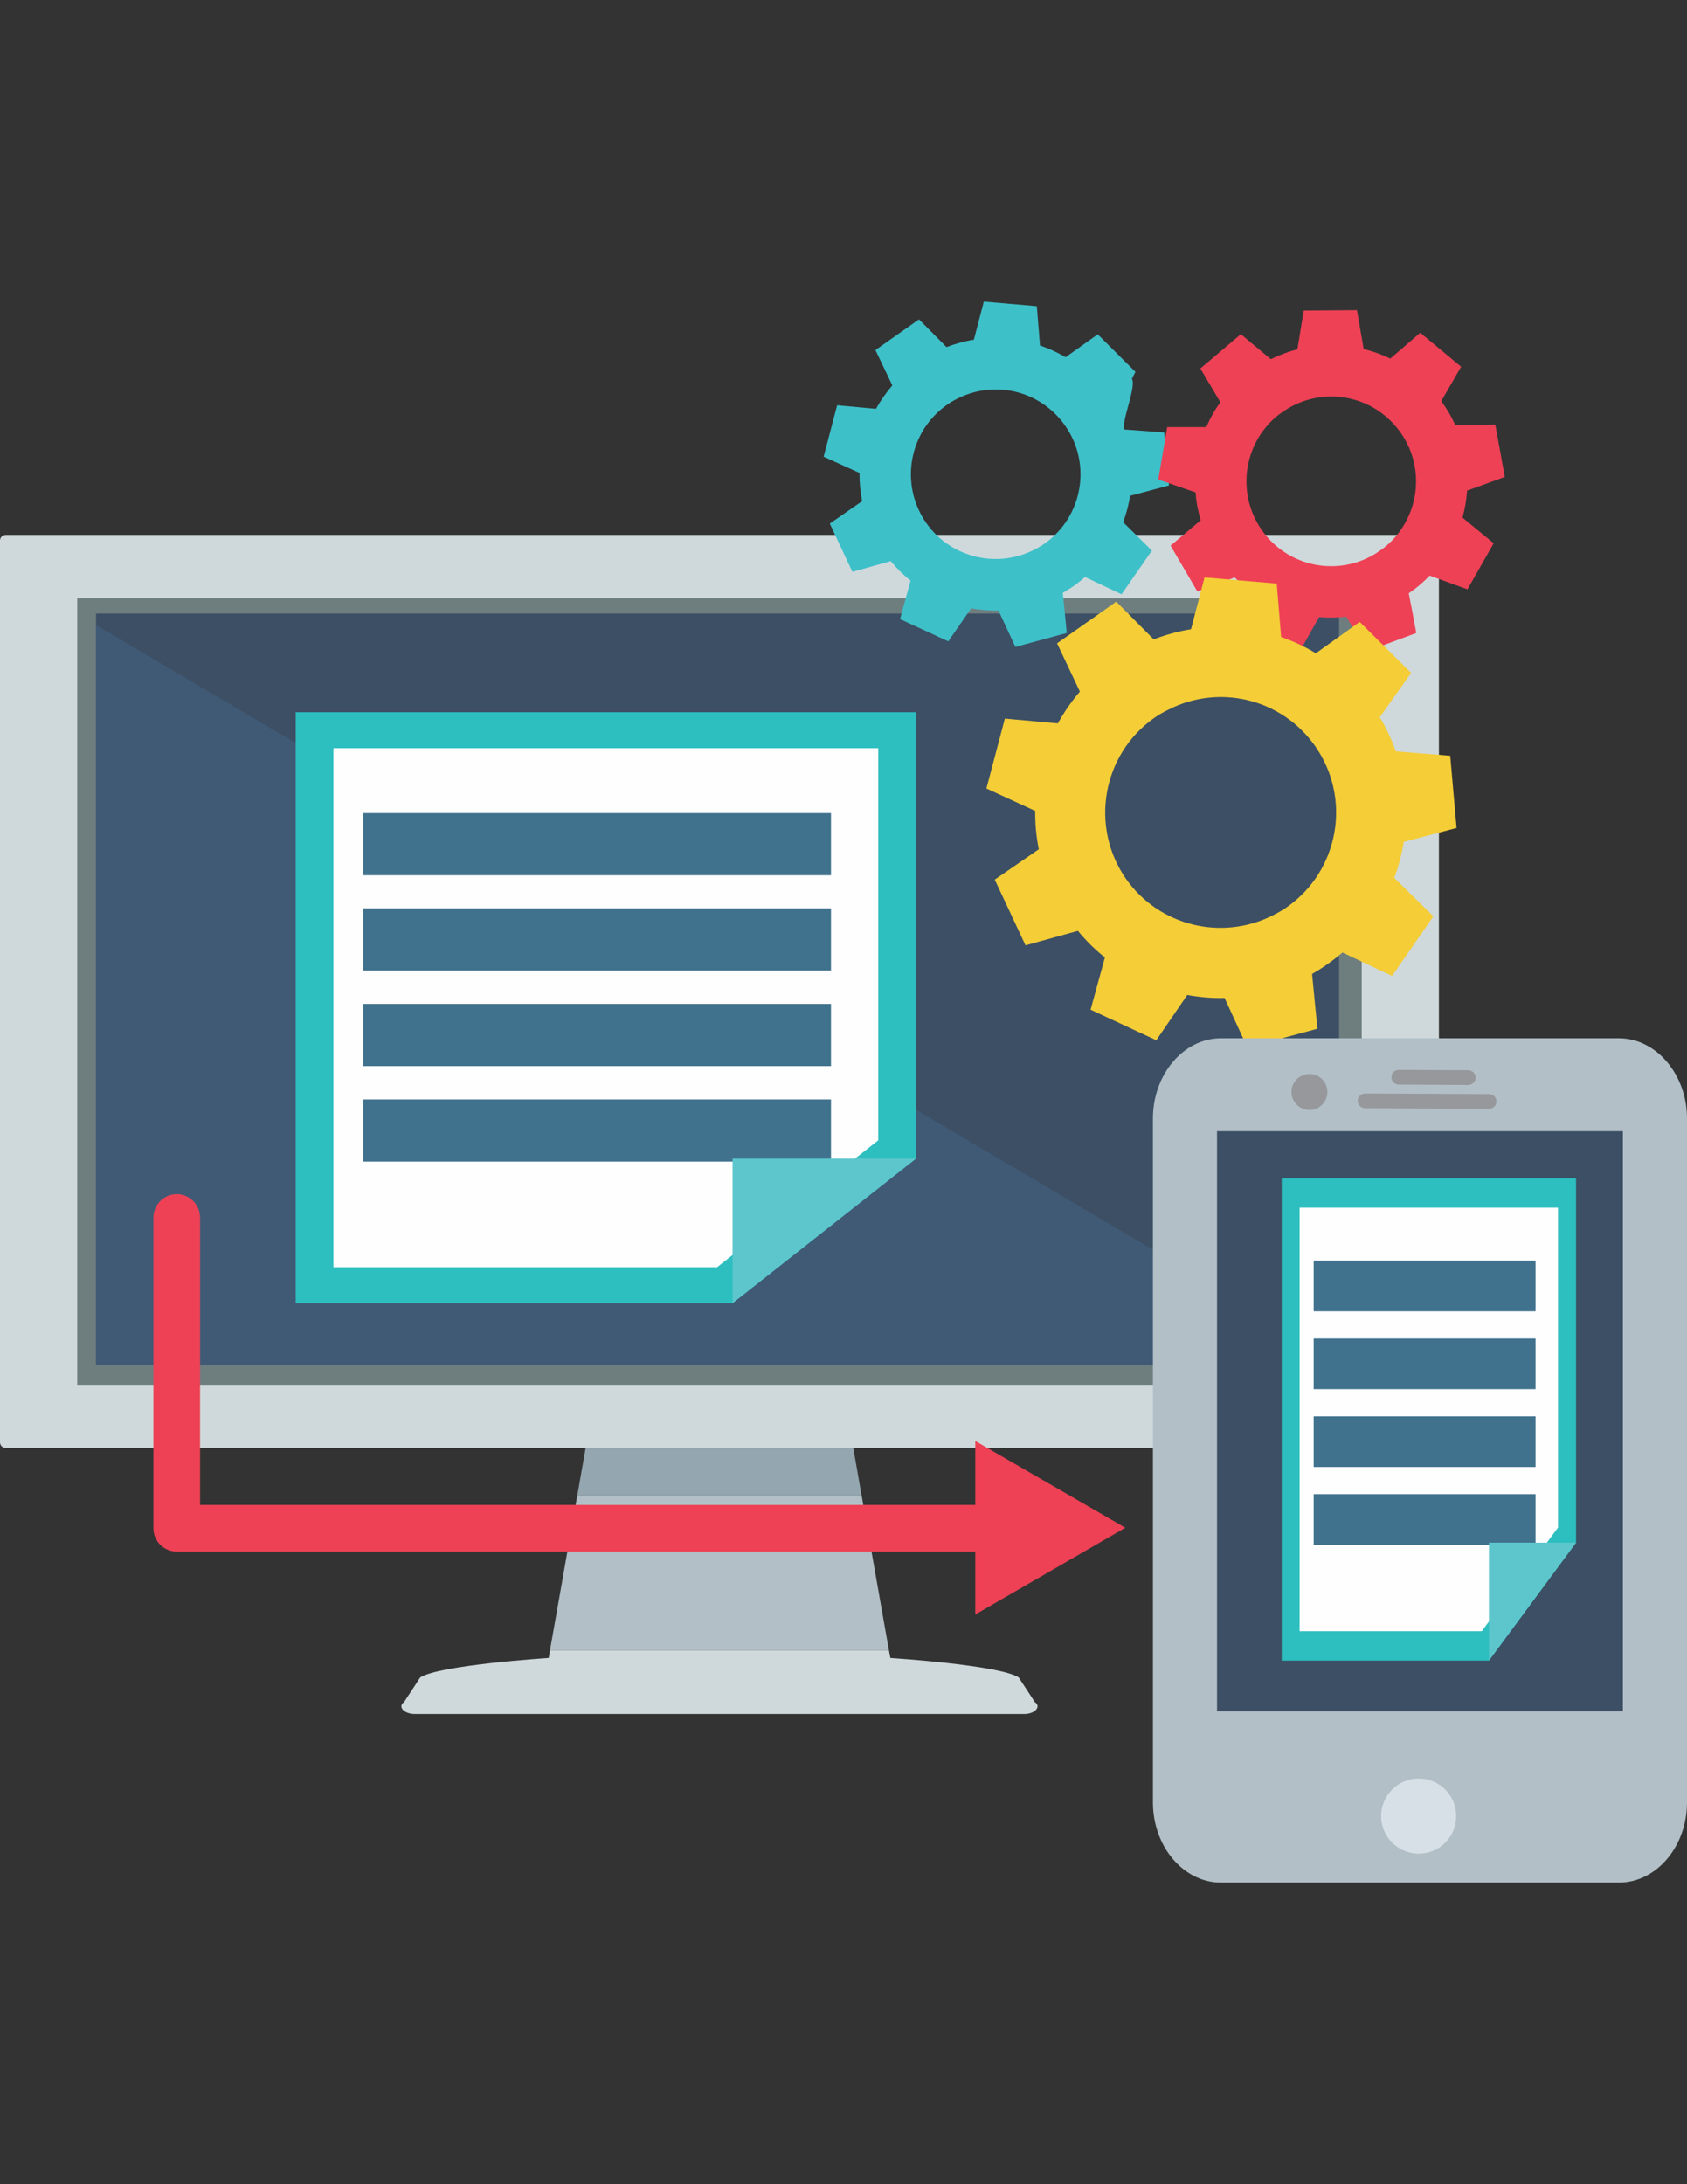 <?xml version="1.0" encoding="UTF-8"?>
<!DOCTYPE svg PUBLIC "-//W3C//DTD SVG 1.1//EN" "http://www.w3.org/Graphics/SVG/1.1/DTD/svg11.dtd">
<!-- Creator: CorelDRAW X8 -->
<svg xmlns="http://www.w3.org/2000/svg" xml:space="preserve" width="8.5in" height="11in" version="1.1" style="shape-rendering:geometricPrecision; text-rendering:geometricPrecision; image-rendering:optimizeQuality; fill-rule:evenodd; clip-rule:evenodd"
viewBox="0 0 8500 11000"
 xmlns:xlink="http://www.w3.org/1999/xlink">
 <rect x="0" y="0" width="8500" height="11000" fill="#333333" stroke="none"/>
 <defs>
  <style type="text/css">
   <![CDATA[
    .fil8 {fill:#FEFEFE;fill-rule:nonzero}
    .fil11 {fill:#EE4155;fill-rule:nonzero}
    .fil12 {fill:#F4CD37;fill-rule:nonzero}
    .fil13 {fill:#D8E0E7;fill-rule:nonzero}
    .fil2 {fill:#CFD9DB;fill-rule:nonzero}
    .fil1 {fill:#B2BFC7;fill-rule:nonzero}
    .fil14 {fill:#96989B;fill-rule:nonzero}
    .fil0 {fill:#94A6B0;fill-rule:nonzero}
    .fil10 {fill:#5DC6CD;fill-rule:nonzero}
    .fil3 {fill:#6E7E7F;fill-rule:nonzero}
    .fil6 {fill:#3EC0C9;fill-rule:nonzero}
    .fil7 {fill:#2DBEBF;fill-rule:nonzero}
    .fil9 {fill:#40728D;fill-rule:nonzero}
    .fil5 {fill:#405A76;fill-rule:nonzero}
    .fil4 {fill:#3C4F64;fill-rule:nonzero}
   ]]>
  </style>
 </defs>
 <g id="Layer_x0020_1">
  <g id="_625648848">
   <polygon class="fil0" points="4295,7268 3625,7180 2955,7268 2909,7530 4341,7530 "/>
   <polygon class="fil1" points="4341,7530 2909,7530 2771,8312 4479,8312 "/>
   <path class="fil2" d="M5214 8572l-81 -124c-96,-63 -645,-98 -645,-98l-2 -1 -7 -37 -1708 0 -6 37 -3 1c0,0 -549,35 -645,98l-81 124c-34,23 0,60 54,60l3071 0c53,0 87,-37 53,-60z"/>
   <path class="fil2" d="M7222 2694l-7194 0c-15,0 -28,13 -28,28l0 4542c0,15 13,28 28,28l7194 0c16,0 28,-13 28,-28l0 -4541c0,-16 -12,-29 -28,-29z"/>
   <polygon class="fil3" points="389,6974 6861,6974 6861,3013 389,3013 "/>
   <polygon class="fil4" points="5032,3090 484,3090 484,6875 6747,6875 6747,3090 "/>
   <polygon class="fil5" points="6747,6875 484,6875 484,3148 6747,6848 "/>
   <path class="fil6" d="M5263 2738c-18,13 -37,23 -57,33 -185,92 -416,38 -539,-137 -135,-193 -89,-459 104,-595 17,-12 34,-22 52,-31 187,-95 419,-42 543,135 136,192 90,459 -103,595zm627 -293l-24 -267 -201 -15c-15,-44 62,-216 38,-256l18 -34 -190 -189 -162 115c-41,-24 -84,-44 -129,-59l-16 -198 -267 -23 -50 192c-46,7 -93,20 -138,37l-138 -139 -7 4 -213 150 85 178c-31,37 -59,76 -82,118l-196 -18 -68 259 181 82c-1,48 4,95 13,142l-163 113 114 243 193 -54c31,37 64,70 100,98l-53 194 243 112 115 -166c46,8 92,11 138,11l85 183 259 -70 -10 -103 -10 -99c19,-12 38,-23 57,-36 19,-14 38,-29 55,-44l184 87 153 -220 -145 -143c16,-43 28,-88 35,-133l196 -52z"/>
   <polygon class="fil7" points="4615,3587 1490,3587 1490,6563 3691,6563 4615,5835 "/>
   <polygon class="fil8" points="4425,3768 1680,3768 1680,6382 3613,6382 4425,5743 "/>
   <polygon class="fil9" points="1830,5369 4187,5369 4187,5056 1830,5056 "/>
   <polygon class="fil9" points="1830,4408 4187,4408 4187,4095 1830,4095 "/>
   <polygon class="fil9" points="1830,4888 4187,4888 4187,4575 1830,4575 "/>
   <polygon class="fil9" points="1830,5850 4187,5850 4187,5537 1830,5537 "/>
   <polygon class="fil10" points="4615,5835 3691,6563 3691,5835 "/>
   <path class="fil11" d="M5670 7694l-756 -437 0 322 -3906 0 0 -1447c0,-65 -53,-118 -117,-118 -65,0 -118,53 -118,118l0 1565c0,65 53,117 118,117l4023 0 0 317 756 -437z"/>
   <path class="fil11" d="M6984 2750c-17,14 -35,26 -53,38 -176,109 -411,76 -549,-87 -153,-180 -131,-450 49,-603 16,-13 32,-24 49,-35 177,-112 414,-80 553,85 153,179 131,449 -49,602zm598 -348l-48 -264 -202 3c-18,-42 -42,-82 -70,-121l100 -173 -206 -171 -151 130c-43,-21 -88,-37 -134,-48l-34 -196 -268 2 -32 195c-46,12 -91,29 -134,50l-151 -126 -6 5 -198 168 101 170c-29,39 -52,81 -71,125l-197 0 -45 264 188 65c3,48 12,94 26,140l-152 128 135 231 188 -71c33,34 70,63 108,89l-35 197 253 90 99 -176c46,4 92,3 138,-2l101 175 251 -93 -19 -102 -19 -98c19,-13 37,-26 54,-41 18,-15 35,-31 51,-48l191 69 132 -232 -157 -129c12,-45 20,-90 23,-136l190 -69z"/>
   <path class="fil12" d="M6485 4568c-24,17 -50,31 -76,44 -253,126 -567,53 -735,-185 -184,-263 -121,-626 141,-811 23,-16 47,-30 72,-42 254,-130 570,-57 739,183 185,263 122,626 -141,811zm854 -398l-32 -364 -274 -22c-21,-58 -47,-116 -81,-172l158 -223 -259 -257 -221 158c-56,-34 -114,-61 -175,-82l-22 -269 -364 -31 -68 261c-63,10 -126,27 -188,51l-189 -190 -8 6 -290 204 115 243c-43,50 -80,104 -111,160l-267 -24 -93 352 246 113c-1,64 5,129 18,193l-222 153 155 331 264 -73c41,50 87,95 136,134l-72 263 331 154 156 -228c62,11 125,17 188,15l115 250 353 -95 -14 -141 -13 -135c26,-15 52,-31 77,-49 27,-19 52,-38 76,-59l250 118 208 -300 -197 -194c22,-58 38,-119 48,-181l266 -70z"/>
   <path class="fil1" d="M5809 5633l0 3444c0,222 154,404 343,404l2005 0c189,0 343,-182 343,-404l0 -3444c0,-222 -155,-404 -343,-404l-2005 0c-189,0 -343,182 -343,404z"/>
   <polygon class="fil4" points="6174,5697 6132,5697 6132,8619 8177,8619 8177,5697 "/>
   <path class="fil13" d="M7148 8957c105,0 189,85 189,189 0,105 -84,189 -189,189 -104,0 -189,-84 -189,-189 0,-104 85,-189 189,-189z"/>
   <path class="fil14" d="M7047 5462c-20,0 -37,-17 -36,-37 0,-21 16,-37 37,-37l350 2 0 0c21,0 37,17 37,37 0,21 -17,37 -38,37l-350 -2 0 0z"/>
   <path class="fil14" d="M6878 5581c-21,0 -37,-17 -37,-37 0,-21 17,-37 37,-37l625 3 0 0c20,0 37,17 37,37 0,21 -17,37 -38,37l-624 -3 0 0z"/>
   <path class="fil14" d="M6598 5409c50,0 90,40 90,90 0,50 -40,91 -90,91 -50,0 -91,-41 -91,-91 0,-50 41,-90 91,-90z"/>
   <polygon class="fil7" points="7941,5934 6458,5934 6458,8363 7502,8363 7941,7769 "/>
   <polygon class="fil8" points="7850,6082 6548,6082 6548,8215 7466,8215 7850,7693 "/>
   <polygon class="fil9" points="6619,7388 7737,7388 7737,7133 6619,7133 "/>
   <polygon class="fil9" points="6619,6604 7737,6604 7737,6349 6619,6349 "/>
   <polygon class="fil9" points="6619,6996 7737,6996 7737,6741 6619,6741 "/>
   <polygon class="fil9" points="6619,7781 7737,7781 7737,7525 6619,7525 "/>
   <polygon class="fil10" points="7941,7769 7502,8363 7502,7769 "/>
  </g>
 </g>
</svg>
